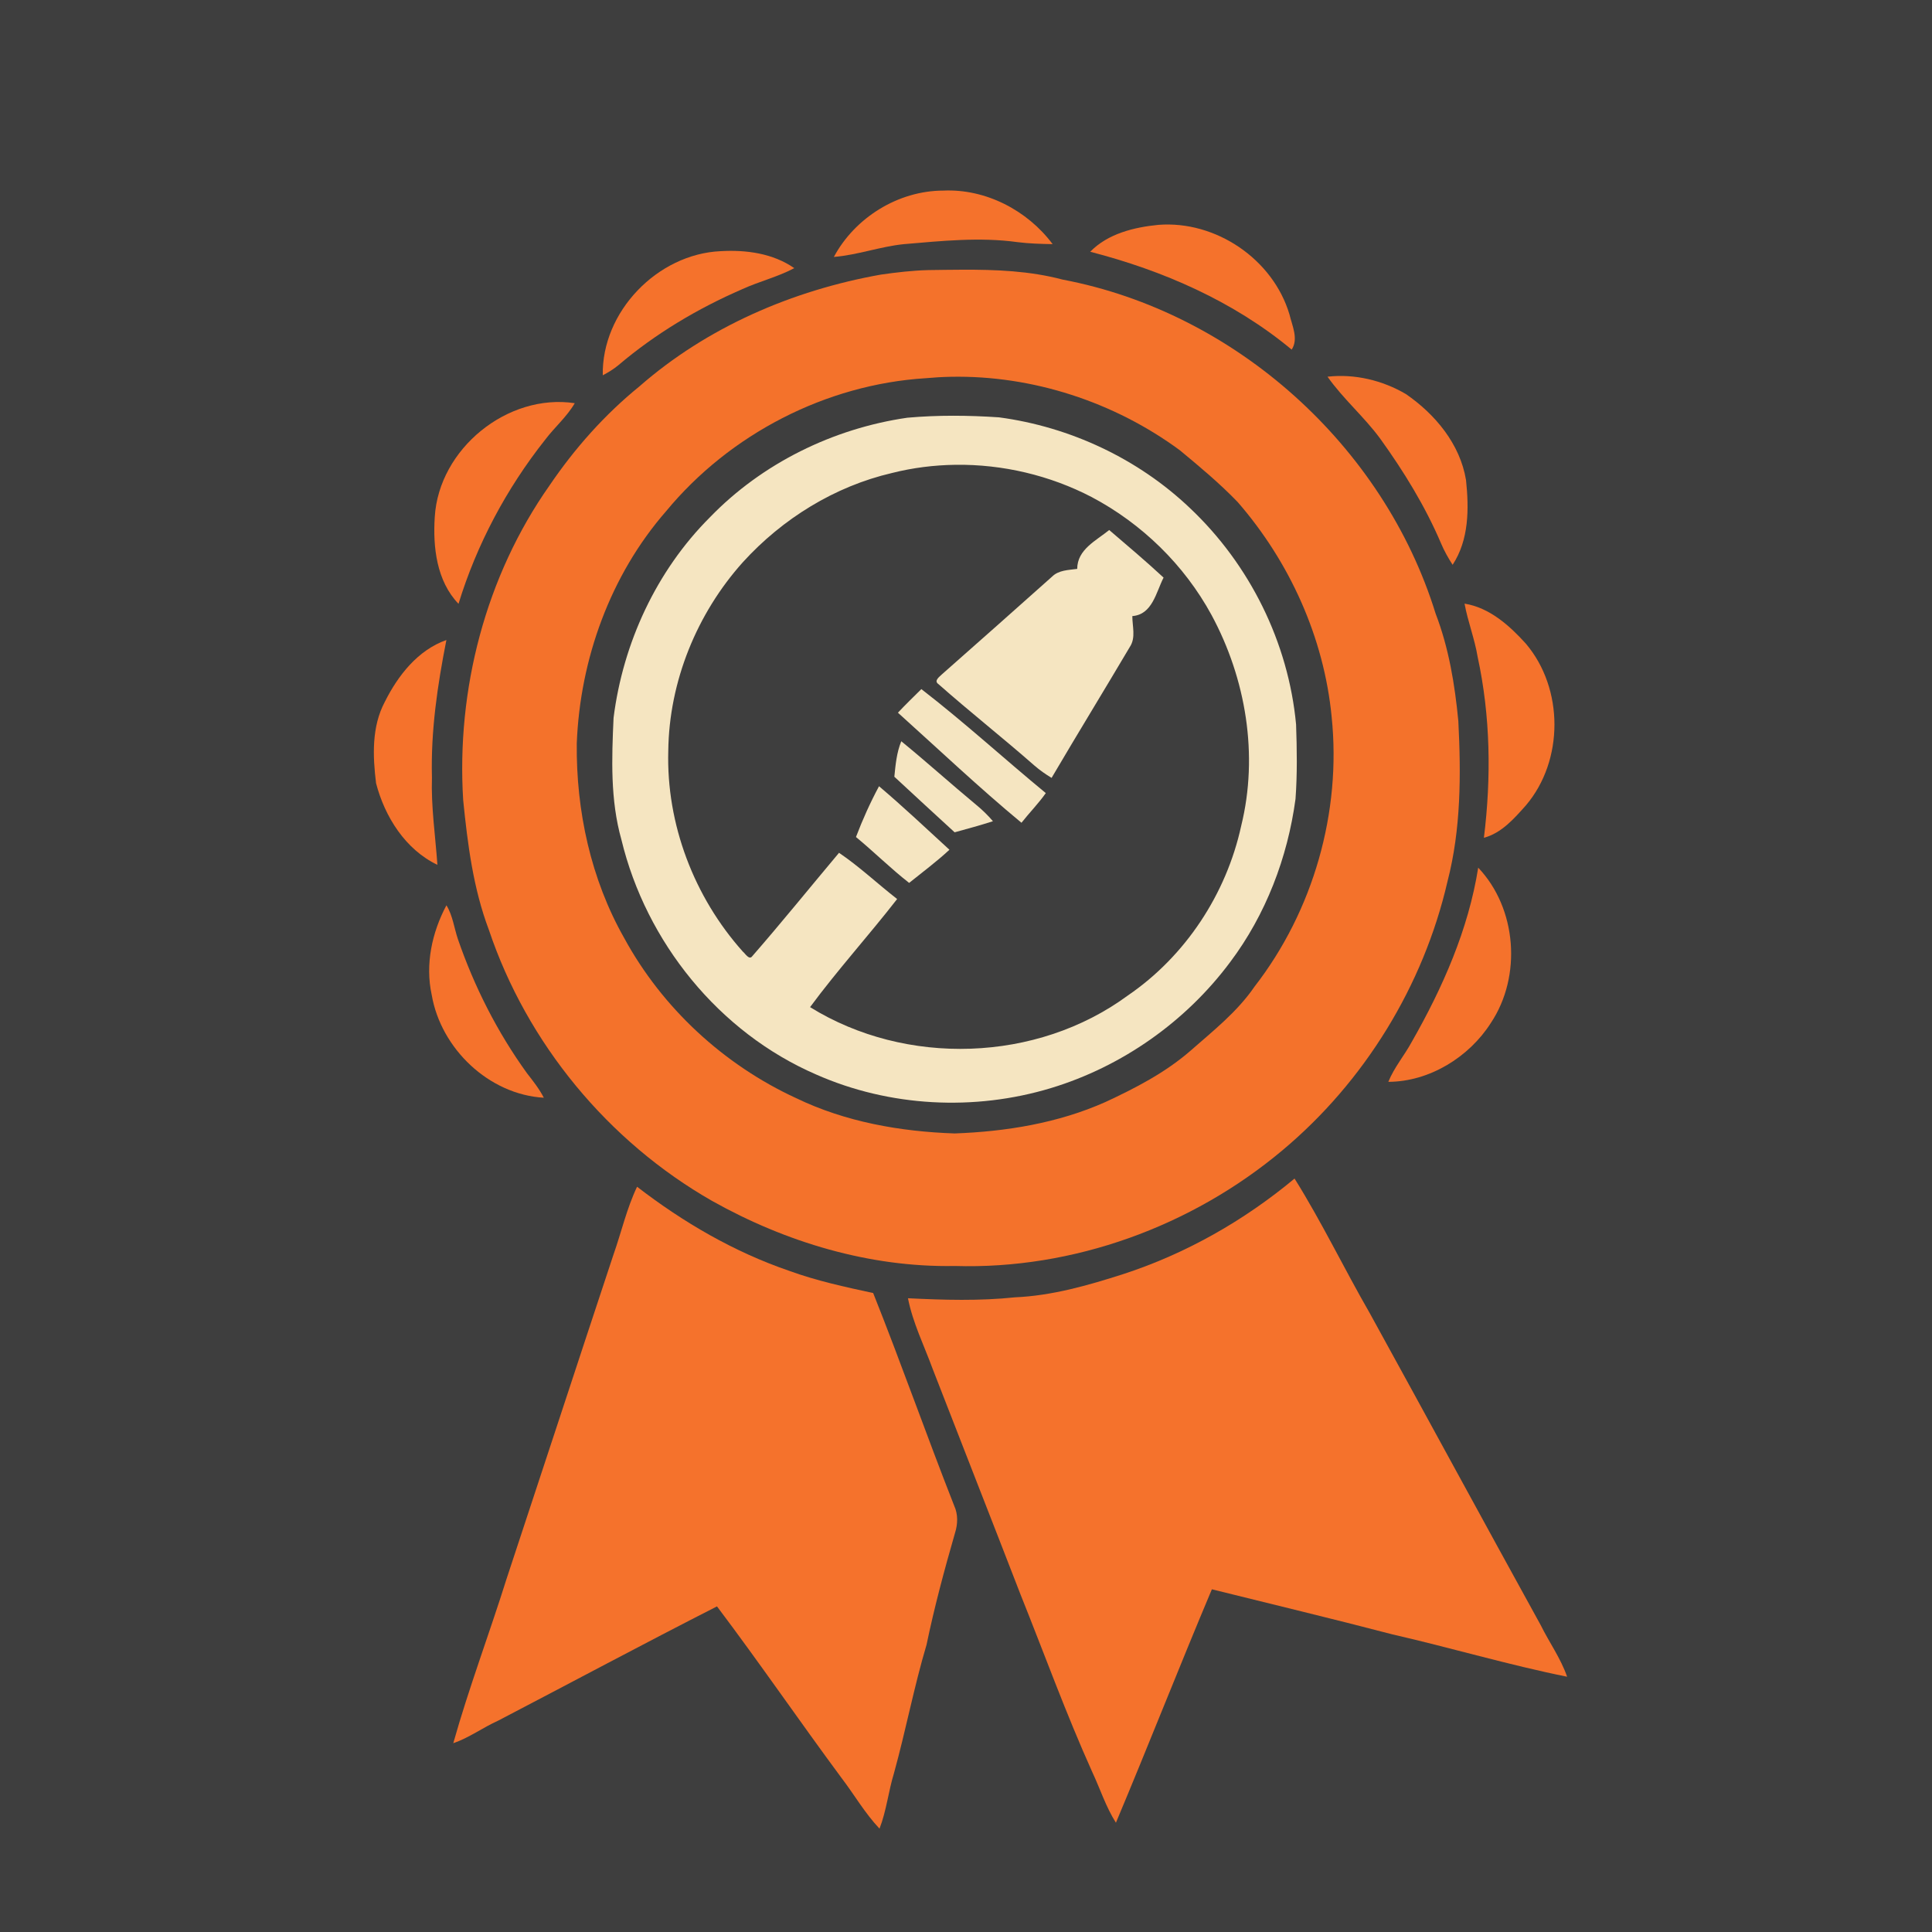 <?xml version="1.0" encoding="UTF-8" standalone="no"?>
<svg
   xmlns:dc="http://purl.org/dc/elements/1.1/"
   xmlns:cc="http://creativecommons.org/ns#"
   xmlns:rdf="http://www.w3.org/1999/02/22-rdf-syntax-ns#"
   xmlns:svg="http://www.w3.org/2000/svg"
   xmlns="http://www.w3.org/2000/svg"
   xmlns:sodipodi="http://sodipodi.sourceforge.net/DTD/sodipodi-0.dtd"
   xmlns:inkscape="http://www.inkscape.org/namespaces/inkscape"
   width="1280"
   height="1280"
   viewBox="0 0 1024 1024"
   version="1.1"
   id="svg2"
   inkscape:version="0.48.1 "
   sodipodi:docname="achieve_progress1.svg">
  <defs
     id="defs46" />
  <sodipodi:namedview
     pagecolor="#ffffff"
     bordercolor="#666666"
     borderopacity="1"
     objecttolerance="10"
     gridtolerance="10"
     guidetolerance="10"
     inkscape:pageopacity="0"
     inkscape:pageshadow="2"
     inkscape:window-width="1920"
     inkscape:window-height="1018"
     id="namedview44"
     showgrid="false"
     fit-margin-top="0"
     fit-margin-left="0"
     fit-margin-right="0"
     fit-margin-bottom="0"
     inkscape:zoom="0.6609375"
     inkscape:cx="466.00473"
     inkscape:cy="640"
     inkscape:window-x="-8"
     inkscape:window-y="-8"
     inkscape:window-maximized="1"
     inkscape:current-layer="layer1"
     inkscape:snap-page="true" />
  <g
     inkscape:groupmode="layer"
     id="layer1"
     inkscape:label="background">
    <rect
       style="fill:#3e3e3e;fill-opacity:1;fill-rule:nonzero;stroke:none"
       id="rect3018"
       width="1280"
       height="1280"
       x="0"
       y="0"
       transform="scale(0.8,0.8)" />
  </g>
  <g
     inkscape:groupmode="layer"
     id="layer2"
     inkscape:label="foreground">
    <path
       d="m 441.96,136.18 c 11.22,-20.92 34.2,-35.14 58.04,-35.16 22.48,-1.02 44.58,10.5 57.92,28.38 -6.2,-0.12 -12.42,-0.28 -18.6,-1.06 -20.06,-2.78 -40.36,-0.62 -60.42,1.08 -12.48,1.3 -24.42,5.74 -36.94,6.76 z"
       id="path6"
       inkscape:connector-curvature="0"
       style="fill:#f5722c" />
    <path
       d="m 577.84,133.44 c 9.26,-9.58 23.26,-13 36.1,-14.26 30.44,-2.4 60.82,18.18 69.52,47.52 1.4,5.94 4.88,12.88 1.16,18.6 -30.78,-25.58 -68.24,-41.94 -106.78,-51.86 z"
       id="path8"
       inkscape:connector-curvature="0"
       style="fill:#f5722c" />
    <path
       d="m 319.48,198.92 c -0.62,-33.74 29.02,-64.32 62.52,-65.8 13.44,-0.78 27.7,1.14 38.98,9 -8.78,4.68 -18.56,7.02 -27.6,11.16 -23.64,10.26 -46.04,23.62 -65.7,40.34 -2.52,2.08 -5.32,3.78 -8.2,5.3 z"
       id="path10"
       inkscape:connector-curvature="0"
       style="fill:#f5722c" />
    <path
       d="m 509.95,142.95 c -5.977,0.025 -11.95,0.11 -17.9,0.2 -8.44,0.22 -16.86,1.2 -25.2,2.4 -46.76,8.32 -92.07,27.83 -127.95,59.25 -18.4,14.94 -34.32,32.87 -47.6,52.45 -33.92,48.14 -49.46,108.29 -45.8,166.85 2.34,23.24 5.3,46.72 13.6,68.7 20.22,60.2 63.2,112.22 118.3,143.7 39.06,21.92 83.58,35.32 128.6,34.5 62.86,1.94 125.64,-20.98 173.7,-61.3 43.5,-36.4 74.74,-87.22 87.5,-142.5 7.18,-27.72 7.19,-56.58 5.75,-85 -1.86,-19.36 -5.03,-38.76 -12.05,-57 -27.48,-88.9 -106.15,-159.66 -197.65,-177 -17.415,-4.635 -35.37,-5.326 -53.3,-5.25 z m -5.9,56.75 c 43.177,-0.83 86.536,13.339 121.3,38.95 10.56,8.74 21.11,17.55 30.65,27.45 27.58,31.72 45.74,71.84 49.8,113.8 5.24,50.54 -9.71,102.84 -40.85,143 -9.14,13.36 -21.91,23.42 -33.95,34 -13.3,11.58 -29.12,19.77 -45,27.15 -25.12,11.22 -52.68,15.7 -80,16.7 -28.8,-0.98 -57.88,-6.1 -84,-18.7 C 383.66,564.39 351.05,534.32 330.85,497.2 313.13,465.96 305.32,429.72 305.7,394 c 1.74,-44.66 17.83,-89.23 47.35,-123.05 33.76,-40.88 84.69,-67.2 137.65,-70.5 4.453,-0.411 8.883,-0.664 13.35,-0.75 z"
       id="path12"
       style="fill:#f4722b"
       inkscape:connector-curvature="0" />
    <path
       d="m 703.62,199.66 c 14.34,-1.64 29.16,1.92 41.54,9.2 15.52,10.68 28.72,26.5 31.86,45.56 1.6,15.22 1.62,31.66 -7.1,44.94 -2.32,-3.6 -4.44,-7.34 -6.1,-11.28 -8.44,-19.82 -19.8,-38.26 -32.36,-55.7 -8.52,-11.56 -19.56,-20.98 -27.84,-32.72 z"
       id="path16"
       inkscape:connector-curvature="0"
       style="fill:#f5722c" />
    <path
       d="m 230.44,273.92 c 2.2,-35.96 38.48,-65.6 74.2,-60.22 -4.2,7.22 -10.66,12.7 -15.66,19.32 -20.48,25.84 -36.3,55.5 -45.96,87.02 -11.62,-12.08 -13.64,-30.12 -12.58,-46.12 z"
       id="path18"
       inkscape:connector-curvature="0"
       style="fill:#f5722c" />
    <path
       d="m 505.2,220.35 c -8.113,0.002 -16.23,0.33 -24.3,1.05 -39.34,5.7 -76.97,24.16 -104.65,52.8 -28.36,28.34 -46.07,66.68 -51.05,106.3 -0.98,21.52 -1.77,43.52 4.15,64.5 13.08,54.3 51.7,102.2 103.2,124.5 38.88,17.2 83.9,19.5 124.5,7.2 37.66,-11.4 71.45,-35.21 94.95,-66.75 18.9,-25.14 30.47,-55.42 34.65,-86.5 0.96,-13.12 0.76,-26.31 0.3,-39.45 -4.04,-43.42 -24.55,-84.8 -56.25,-114.7 -27.5,-26.2 -63.6,-43.08 -101.2,-48.1 -8.08,-0.55 -16.188,-0.853 -24.3,-0.85 z m 1.25,26 c 24.959,-0.326 49.999,5.577 72.15,17.1 26.64,14.08 49.08,35.97 63.5,62.45 18.28,33.8 25.03,74.31 15.75,111.85 -7.86,36.08 -29.56,69.06 -60.1,89.9 -48.24,35.48 -117.62,37.63 -168.4,6.15 14.58,-19.72 31.09,-37.94 46.15,-57.3 -10.34,-8.06 -19.92,-17.12 -30.8,-24.5 -15.3,18.22 -30.26,36.76 -45.9,54.7 -1.7,2.48 -3.8,-1.35 -5.1,-2.35 -25.82,-28.88 -40.6,-67.58 -39.5,-106.4 0.44,-36.72 15.12,-72.79 39.6,-100.05 20.94,-23 48.57,-40.12 78.95,-47.2 11.025,-2.788 22.355,-4.202 33.7,-4.35 z"
       id="path20"
       style="fill:#f5e5c1"
       inkscape:connector-curvature="0" />
    <path
       d="m 570.94,301.52 c 0.04,-10.32 10.02,-14.94 16.96,-20.6 9.7,8.3 19.46,16.54 28.82,25.22 -3.98,7.76 -5.92,19.6 -16.56,20.4 -0.02,5.38 1.92,11.38 -1.26,16.24 -13.74,23.24 -27.86,46.24 -41.54,69.52 -3.22,-1.96 -6.3,-4.1 -9.12,-6.56 -16.7,-14.66 -34.18,-28.42 -50.82,-43.12 -2.68,-1.82 0.6,-3.96 1.9,-5.28 19.48,-17.16 38.9,-34.42 58.28,-51.7 3.54,-3.52 8.72,-3.48 13.34,-4.12 z"
       id="path24"
       inkscape:connector-curvature="0"
       style="fill:#f5e5c1" />
    <path
       d="m 776.24,319.94 c 13.22,2.1 23.86,11.64 32.54,21.26 20.12,23.76 20.16,61.84 0.04,85.6 -6.24,7 -12.9,14.72 -22.32,17.24 3.94,-31.84 3.5,-64.46 -3.32,-95.88 -1.58,-9.6 -5.2,-18.68 -6.94,-28.22 z"
       id="path26"
       inkscape:connector-curvature="0"
       style="fill:#f5722c" />
    <path
       d="m 203.98,371.96 c 6.94,-13.92 17.5,-27.42 32.62,-32.74 -4.74,23.96 -8.32,48.26 -7.66,72.78 -0.5,15.54 1.8,30.92 2.9,46.38 -16.98,-8.1 -27.9,-25.5 -32.52,-43.26 -1.78,-14.38 -2.38,-29.98 4.66,-43.16 z"
       id="path28"
       inkscape:connector-curvature="0"
       style="fill:#f5722c" />
    <path
       d="m 475.92,377.74 c 4.02,-4.28 8.24,-8.38 12.42,-12.5 22.68,17.5 43.84,36.9 65.96,55.12 -3.92,5.54 -8.7,10.4 -12.9,15.72 -22.5,-18.64 -43.76,-38.78 -65.48,-58.34 z"
       id="path30"
       inkscape:connector-curvature="0"
       style="fill:#f5e5c1" />
    <path
       d="m 474.02,411.68 c 0.64,-6.36 1.22,-12.82 3.68,-18.8 13.44,10.98 26.32,22.6 39.68,33.68 3.2,2.62 6.2,5.52 8.9,8.7 -6.7,2.18 -13.5,4 -20.3,5.88 -10.7,-9.78 -21.34,-19.62 -31.96,-29.46 z"
       id="path32"
       inkscape:connector-curvature="0"
       style="fill:#f5e5c1" />
    <path
       d="m 453.68,443.64 c 3.5,-9.22 7.56,-18.24 12.22,-26.92 12.78,10.82 24.96,22.34 37.32,33.66 -6.76,6.3 -14.18,11.78 -21.36,17.58 -9.78,-7.64 -18.6,-16.42 -28.18,-24.32 z"
       id="path34"
       inkscape:connector-curvature="0"
       style="fill:#f5e5c1" />
    <path
       d="m 783.48,459.88 c 20.5,21.56 23.2,57.54 6.72,82.28 -11.56,18.18 -32.62,31.16 -54.36,31.24 3.1,-7.66 8.54,-14 12.44,-21.22 16.36,-28.66 30,-59.5 35.2,-92.3 z"
       id="path36"
       inkscape:connector-curvature="0"
       style="fill:#f5722c" />
    <path
       d="m 236.62,479.82 c 3.32,5.4 4.04,11.82 6.02,17.76 8.7,25.32 20.94,49.46 36.62,71.18 3.24,4.16 6.56,8.34 8.98,13.06 -29.14,-1.68 -54.54,-26.04 -59.42,-54.5 -3.54,-16.14 0.12,-33.1 7.8,-47.5 z"
       id="path38"
       inkscape:connector-curvature="0"
       style="fill:#f5722c" />
    <path
       d="m 595.28,675.32 c 33.22,-10.8 64.06,-28.34 90.86,-50.66 14.44,23.08 26.26,47.74 39.86,71.34 30.3,55.06 60.26,110.32 90.62,165.38 4.52,9.16 10.62,17.58 13.98,27.32 -31.18,-6.28 -61.74,-15.4 -92.74,-22.48 C 706.1,857.9 674.18,850.3 642.32,842.36 625,883.44 608.74,924.98 591.46,966.08 586.12,957.68 583.1,948.1 578.88,939.12 565,908.3 553.5,876.5 540.92,845.16 525.5,805.3 509.86,765.54 494.4,725.72 c -4.56,-12.48 -10.58,-24.5 -13.16,-37.62 18.9,0.92 37.92,1.5 56.8,-0.5 19.62,-0.86 38.64,-6.32 57.24,-12.28 z"
       id="path40"
       inkscape:connector-curvature="0"
       style="fill:#f5722c" />
    <path
       d="m 325.08,665.2 c 4.26,-12.04 7.06,-24.64 12.58,-36.2 24.4,18.82 51.42,34.58 80.66,44.58 14.44,5.26 29.48,8.52 44.48,11.76 14.9,37.34 28.22,75.3 42.94,112.72 2.1,4.56 1.94,9.72 0.44,14.44 -5.64,19.58 -10.94,39.26 -15.08,59.22 -6.68,22.44 -11.02,45.48 -17.26,68.06 -2.98,9.7 -3.98,19.94 -7.68,29.44 -7.8,-8.24 -13.46,-18.16 -20.32,-27.12 C 423.62,912.08 402.5,881.22 380.02,851.42 341.16,871.2 302.68,891.84 264,912 c -8.1,3.64 -15.32,9.04 -23.76,11.94 8.28,-29.42 19.14,-58.06 28.28,-87.22 18.92,-57.16 37.62,-114.38 56.56,-171.52 z"
       id="path42"
       inkscape:connector-curvature="0"
       style="fill:#f5722c" />
  </g>
</svg>
